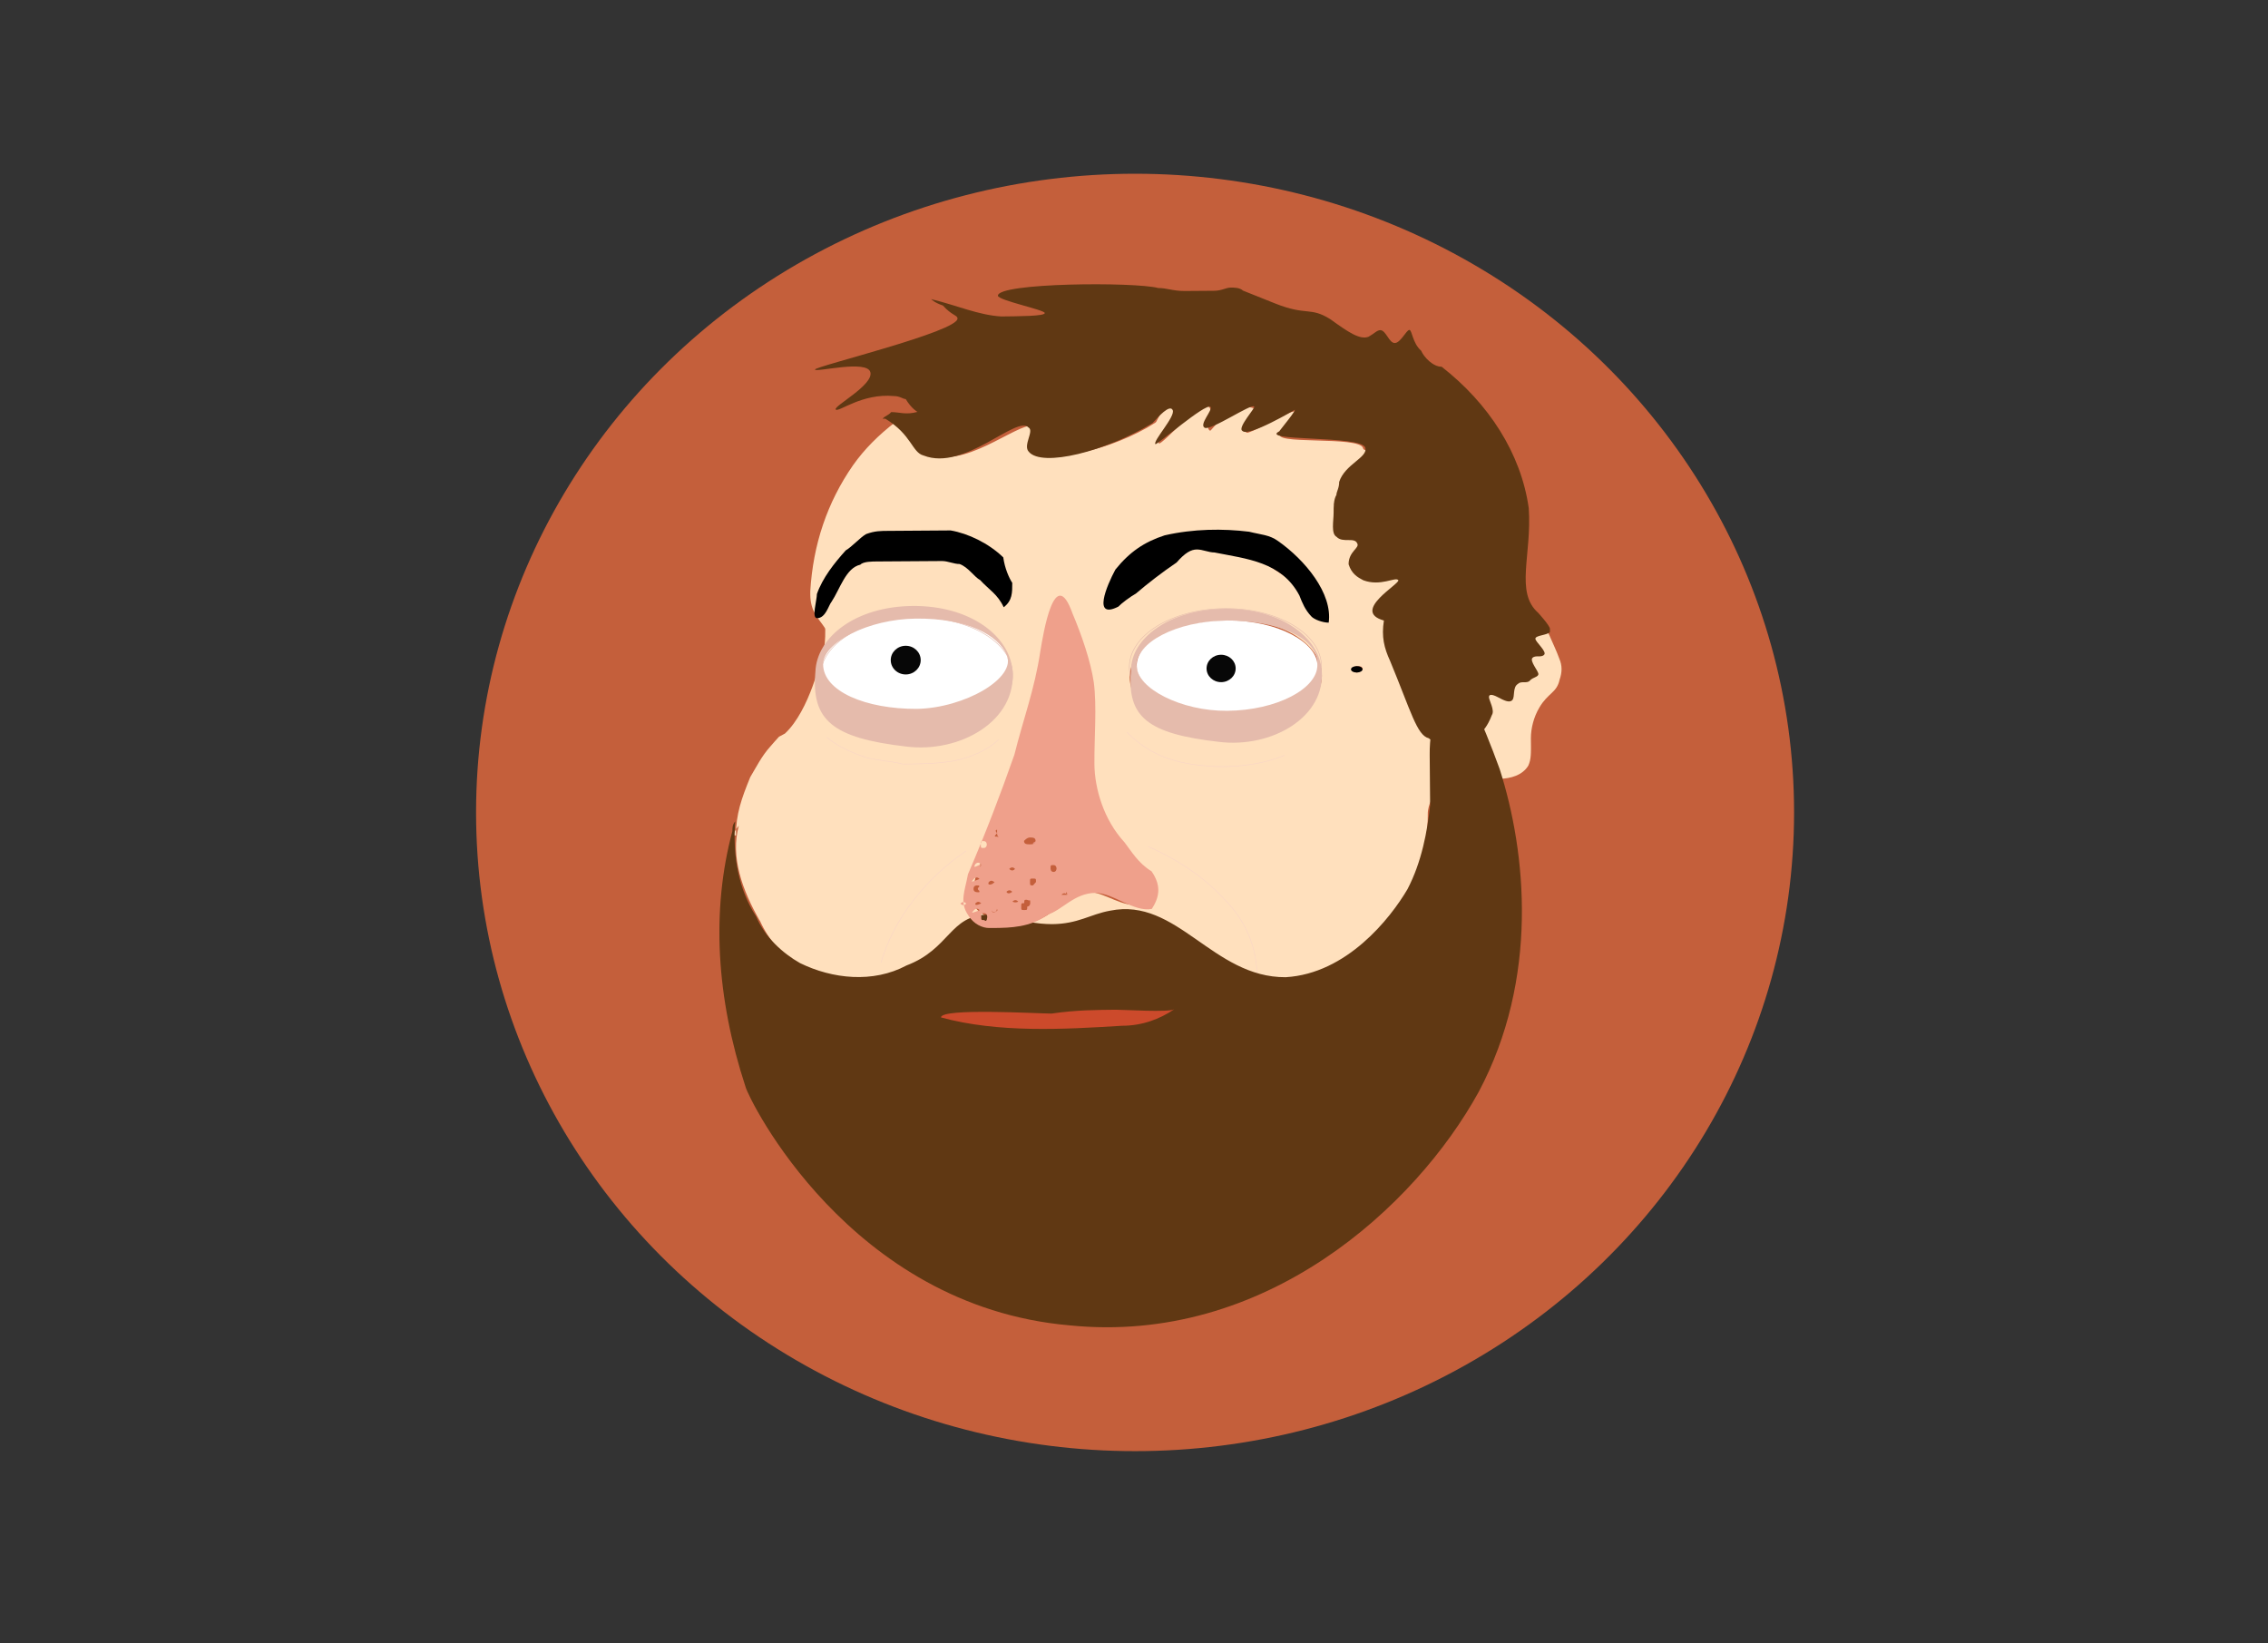 <?xml version="1.0" encoding="utf-8"?>
<!-- Generator: Adobe Illustrator 21.1.0, SVG Export Plug-In . SVG Version: 6.00 Build 0)  -->
<svg version="1.1" id="Layer_1" xmlns="http://www.w3.org/2000/svg" xmlns:xlink="http://www.w3.org/1999/xlink" x="0px" y="0px"
	 viewBox="0 0 1060 768" style="enable-background:new 0 0 1060 768;" xml:space="preserve">
<rect x="0" y="0" width="1060" height="768" fill="#333333" stroke="none"/>
<style type="text/css">
	.st0{fill:#C45F3B;}
	.st1{fill:none;stroke:#CC4A2B;stroke-width:0.25;stroke-miterlimit:10;}
	.st2{fill:#FFE0BD;}
	.st3{fill:#603813;}
	.st4{fill:#E5BBAC;}
	.st5{fill:#FFFFFF;}
	.st6{fill:#E5907F;}
	.st7{fill:#EFA08B;}
	.st8{fill:none;}
	.st9{fill:none;stroke:#E5BBAC;stroke-width:0.25;stroke-miterlimit:10;}
	.st10{fill:none;stroke:#F9D5C5;stroke-width:0.25;stroke-miterlimit:10;}
	.st11{fill:#070707;}
	.st12{fill:#CC4A2B;}
</style>
<title>Artboard 1</title>
<g id="Layer_2">
	<ellipse class="st0" cx="530.5" cy="379.7" rx="308" ry="298.5"/>
</g>
<g id="head">
	<path class="st1" d="M524.2,479.5c-6.8,0-12.3,0.1-19.1,0.1c-5.5,0-39.6-1.2-49.1,0.3"/>
	<path class="st2" d="M693.4,315.3c1.3,1.5,4.1,1.4,6.8,1.4c1.3-1.5,0-4.5,2.7-6.1c1.3-1.5,1.3,0,5.5-1.5c1.3,0,4.1-1.5,4-3.1
		c0-1.6-2.8-4.5-2.8-6.1c0-1.5,5.5-1.5,5.5-1.5s-5.5-4.5-4.1-6.1c0-1.5,6.8-1.5,6.8-3.1v-0.7c2.8,3,5.5,6,6.9,9.7
		c1.3,3,2.8,6.1,4.1,9.7c1.3,3,1.4,6.1,0.1,9.8c-1.3,6.1-5.4,6.1-9.4,12.9c-2.7,4.5-4,9.8-4,14.4c0.1,7.6,0.1,9.8-1.2,12.8
		c-2.7,4.5-8.2,6.1-13.6,6.2l0,0c-4.1-11.3-8.4-21.9-13.8-33l0,0c1.3,0,2.7-1.5,2.7-3.1c0-3-2.8-6.1-1.4-7.5
		C687.9,313.9,692,313.8,693.4,315.3z"/>
	<path class="st3" d="M670.3,326.8c0,1.5,0,3,0,4.5H669C669,329.8,669,328.4,670.3,326.8z"/>
	<path class="st2" d="M669.5,336.1c-0.8,6.4,2.4,7.4,1.5,12.6c-0.1,0.4,0,0.9,0.3,1.3c8,12.2-4.1,21.5-4,30.4
		c0.1,14.4-3.9,27.2-10.6,39.3c-6.7,14.4-29.7,40.9-56.9,41.1c-34.1,1.7-50-37.4-82-31.1c-8.2,1.5-13.6,6.2-27.2,6.3
		c-3.7,0-7.9-0.4-11.9-1.3c-1.3-0.3-1.3-2.7,0-2.9c4.1-0.7,8.2-2.3,11.8-4.8c0,0,0.1,0,0.1-0.1c6.8-3.1,12.1-9.8,18.9-9.9
		c6.8,0,14.9,7.3,24.3,5.9c0.2,0,0.2-0.1,0.4-0.1c5.2-3.2,3.7-11.2-0.3-15.7c-4.1-4.5-8.1-9.6-13.5-12.6c-0.1-0.1-0.3-0.2-0.3-0.3
		c-8.1-9.7-12.2-20.2-12.3-32.9c-0.1-11.3,1.2-23.4-0.2-34.7c-1.4-11.3-4.2-20.3-8.4-30.1c-8.4-21.9-12.2,7.6-13.5,15.9
		c-2.6,14.4-5.3,28.7-10.5,44.5c-5.4,17.3-11.9,34.7-18.6,50.6c0,0.1-0.1,0.2-0.1,0.3c-1.4,6-3.9,12.7,0.1,17.2
		c1.3,1.5,5.5,4.5,8.2,4.5h-1.3h-0.1c-16.3,1.7-16.2,15.9-37.9,23.7c-16.3,6.2-35.4,4.8-49.8-1.1c-9.6-4.4-16.4-12.7-20.5-21.7
		c0,0,0-0.1-0.1-0.1c-8.2-14.2-13.8-30-9.8-44.4c0,0-4.4,5.3-1.3,4.5c-0.1-9.8,2.6-17.3,6.6-27.1c0-0.1,0.1-0.1,0.1-0.2
		c2.7-4.5,5.3-9.8,9.4-14.3c1.3-1.5,2.6-3,3.9-4.4c0.1-0.1,0.2-0.2,0.3-0.2l2.6-1.4l0,0c11.6-10.9,17-35.5,17.4-37.7
		c0-0.1,0.1-0.2,0.1-0.3c1.2-2.8,1.3-5.8,1.3-10.6c0-0.3-0.1-0.7-0.3-0.9c-2.8-4.3-6.6-7.3-6.7-15.4v-1.5v-0.1
		c1.3-21.8,7.9-41.5,20-58.9c5.3-7.5,12-14.2,20-20.3c0.2-0.1,0.4-0.2,0.6-0.2h0.7c0.2,0,0.3,0,0.5,0.1
		c10.7,5.9,10.8,12.5,16.1,15.5c0.1,0,0.2,0.1,0.2,0.1c16.4,5.8,42-17.7,47.5-13.2c2.7,1.4-2.7,7.6,0.1,11.3
		c5.4,5.9,35.2-0.1,55.5-13.1c0.2-0.1,0.3-0.3,0.5-0.5c8.5-16.6,7.9-4.3,9.3-4.3c1.3,1.5-9.4,12.9-8.1,14.4
		c1.3,1.4,22.1-23.6,24.1-15.9c2.4,9,1.8,1.1,1.3,2.3c-0.9,1.7-2.4,3.8-2.4,5.9c-0.1,0.9,0.8,2.2,1.3,1.6
		c10.9-12.9,18.1-11.3,20.6-10c2,1-2.4,5.7-4.4,8.7c-0.7,1.1,0.1,2.8,1.2,2.4c5.8-1.8,20-11,22.3-9.8c1.3,1.5,0.7,3-6.7,9.8
		c-6.8,6.1,36.8,1.2,38.2,7.3c0,2.9,18.1-1.9,0,12.3c-0.8,0.6-0.7,2.3,0.3,2.7c1.5,0.6-0.9,1-5,1.9c-1.2,0.3-1.3,2.6-0.1,2.9
		c7.2,2-11,5.9-8.7,6.6c11.7,0.5,3.4,5.7,1.6,9.5c-0.4,0.8-0.1,1.9,0.7,2.2c2.9,1.1,7.5,1.2,8.6,2.6c1.3,1.5,8.4,24.1-4,9.8
		c-2-2.2,4,4.4,6.8,5.9c0.1,0,0.1,0.1,0.2,0.1c6.8,2.9,13.5-1.7,14.9-0.1c2.7,1.4,11.3,8.7-5.9,17c-0.5,0.2-0.8,0.9-0.7,1.6
		c0.5,5.3,3.8,9.5,2.8,15.6c-0.1,0.3,0,0.6,0.1,0.9c6.8,19.7,10.9,29.4,16.2,32.5c0.2,0.1,0.3,0.1,0.5,0.1c0.7,0,2.4,0.2,3.7,0.8
		C669.3,334.8,669.6,335.4,669.5,336.1z M636.8,312.8c0-1.5-1.3-1.5-2.7-1.4c-0.1,0-0.2,0-0.3,0c-1.4,0.2-1.2,2.9,0.3,2.9h0.1
		C635.4,314.2,636.8,312.8,636.8,312.8L636.8,312.8L636.8,312.8L636.8,312.8z M609.3,275.2C609.3,276.7,610,276.7,609.3,275.2
		c3.2,2.3,5.5,3.7,7.7,3.5c0.9-0.1,1.4-1.5,0.8-2.4c-5.5-9.2-13.6-18.5-26.3-19.8c0,0-0.1,0-0.2,0c-5.4-1.4-8.1-1.4-12.2-1.4
		 M617.8,315.8c-0.1-15.8-20.6-27-45.1-26.8s-44.8,13.1-44.7,27.5c0.1,15.8,20.6,27,45.1,26.8C597.5,343.1,617.9,330.2,617.8,315.8
		L617.8,315.8z M471.9,313.9c-0.1-15.8-19.3-27-45.1-26.8c-25.9,0.2-44.8,13.1-44.7,27.5c0.1,14.4,19.3,27,45.1,26.8
		C451.7,341.1,472,328.2,471.9,313.9z"/>
	<ellipse transform="matrix(1 -6.998802e-03 6.998802e-03 1 -2.174 4.446)" cx="634.1" cy="312.8" rx="2.7" ry="1.5"/>
	<path d="M621,291c-2.7,0-6.8-1.4-8.2-3c-2.8-3-4.1-6.1-5.5-9.7c-8.3-15.8-24.7-17.1-39.7-20.1c-2.7,0-5.5-1.4-8.2-1.4
		s-5.5,1.5-9.5,6.1c-6.8,4.6-13.5,9.8-19,14.5c-2.7,1.5-6.8,4.6-8.2,6.1c-12.2,6.2-5.5-9.7-1.4-17.3c6.7-8.3,13.5-12.9,23-16
		c13.6-3.1,27.3-3.2,39.5-1.7c5.5,1.4,9.5,1.4,13.6,4.4C609.9,261.7,622.9,277.3,621,291z"/>
	<path class="st4" d="M572.6,284.5c25.9-0.2,43.6,13.2,45.1,28.4c2.2,22.3-23.5,36.9-48.1,33.8c-33.4-3.8-42.9-11.7-41-33.2
		C528.4,298.3,546.7,284.7,572.6,284.5z M615.6,309.7c-0.1-12-19.2-19.8-42.3-19.6c-21.8,0.2-42.1,10.7-42.1,20.2
		c0.1,12,19.2,19.8,42.3,19.6C595.3,329.7,615.7,322.5,615.6,309.7z"/>
	<path class="st5" d="M573.4,290c24.5-0.2,42.3,10.7,42.3,20.8c0.1,11-18.9,21.2-42.1,21.4c-21.8,0.2-42.3-10.7-42.3-20.8
		C530.6,300.5,549.6,290.2,573.4,290z"/>
	
		<ellipse transform="matrix(1 -6.998802e-03 6.998802e-03 1 -2.911 3.519)" class="st6" cx="501.3" cy="417.7" rx="1.3" ry="1.5"/>
	
		<ellipse transform="matrix(1 -6.998802e-03 6.998802e-03 1 -2.838 3.475)" class="st6" cx="495.1" cy="407.2" rx="1.3" ry="1.5"/>
	<ellipse transform="matrix(1 -6.998802e-03 6.998802e-03 1 -2.749 3.407)" class="st6" cx="485.4" cy="394.5" rx="2.7" ry="1.5"/>
	<ellipse transform="matrix(1 -6.998802e-03 6.998802e-03 1 -2.87 3.419)" class="st6" cx="487" cy="411.8" rx="1.3" ry="1.5"/>
	<path class="st7" d="M485,419.3c0,0,1.3,0,1.3,1.5s0,1.5-1.3,1.5l0,0c0,0,0,0,0-1.5l0,0C485,419.3,485,419.3,485,419.3z"/>
	<path class="st6" d="M485,421.6L485,421.6c0,1.5,0,1.5-1.3,1.5s-1.3,0-1.3-1.5c0,0,0-1.5,1.3-1.5l0,0L485,421.6L485,421.6z"/>
	<path class="st6" d="M485,420.1L485,420.1L485,420.1z"/>
	
		<ellipse transform="matrix(1 -6.998802e-03 6.998802e-03 1 -2.923 3.376)" class="st7" cx="480.9" cy="419.3" rx="1.3" ry="1.5"/>
	<ellipse class="st6" cx="481" cy="429.2" rx="0" ry="0"/>
	<ellipse transform="matrix(1 -6.998802e-03 6.998802e-03 1 -2.839 3.36)" class="st6" cx="478.7" cy="407.3" rx="1.3" ry="1.5"/>
	
		<ellipse transform="matrix(1 -6.998802e-03 6.998802e-03 1 -2.903 3.352)" class="st6" cx="477.5" cy="416.4" rx="1.3" ry="1.5"/>
	<ellipse class="st6" cx="474" cy="399.1" rx="0" ry="0"/>
	<ellipse transform="matrix(1 -6.998802e-03 6.998802e-03 1 -2.728 3.326)" class="st6" cx="473.9" cy="391.5" rx="0" ry="1.5"/>
	
		<ellipse transform="matrix(1 -6.998802e-03 6.998802e-03 1 -2.962 3.319)" class="st6" cx="472.7" cy="424.8" rx="1.3" ry="1.5"/>
	<path d="M473.1,272.4c0,4.5,0.1,8.3-4,11.4c-2.8-6.1-6.9-8.2-11-12.7c-2.7-1.4-5.5-6-9.6-7.5c-2.7,0-5.5-1.4-8.2-1.4
		c-9.5,0.1-20.4,0.1-30,0.2c-2.7,0-6.8,0-8.2,1.5c-6.8,1.5-9.5,11.4-13.5,17.4c-1.3,1.5-2.7,7.6-6.7,7.6c-2.7,0-0.1-8.3-0.1-11.3
		c2.7-7.6,8.1-14.4,13.5-20.4c2.7-1.5,6.8-6.1,9.5-7.6c4.1-1.5,6.8-1.5,10.9-1.5c8.2-0.1,19.1-0.1,28.6-0.2
		c8.2,1.4,17.8,6,24.6,12.6C469.6,265.6,471.6,270.1,473.1,272.4z"/>
	
		<ellipse transform="matrix(1 -6.998802e-03 6.998802e-03 1 -2.871 3.304)" class="st6" cx="470.6" cy="411.9" rx="1.3" ry="1.5"/>
	<ellipse transform="matrix(1 -6.998802e-03 6.998802e-03 1 -2.803 3.304)" class="st6" cx="470.6" cy="402.1" rx="0" ry="1.5"/>
	
		<ellipse transform="matrix(1 -6.998802e-03 6.998802e-03 1 -2.761 3.284)" class="st7" cx="467.8" cy="396.1" rx="1.3" ry="1.5"/>
	<ellipse transform="matrix(1 -6.998802e-03 6.998802e-03 1 -2.982 3.286)" class="st6" cx="468" cy="427.7" rx="1.3" ry="1.5"/>
	<path class="st7" d="M469.4,430.8c-1.3,0-1.3,0-2.7,0C468,430.8,468,430.8,469.4,430.8z"/>
	<ellipse transform="matrix(1 -6.998802e-03 6.998802e-03 1 -2.813 3.27)" class="st7" cx="465.8" cy="403.6" rx="1.3" ry="1.5"/>
	
		<ellipse transform="matrix(1 -6.998802e-03 6.998802e-03 1 -2.93 3.271)" class="st6" cx="465.9" cy="420.2" rx="1.3" ry="1.5"/>
	<path class="st7" d="M461.1,413.5c0,0,1.3,0,1.3,1.5l0,0l0,0c0,1.5-1.3,1.5-2.7,1.5s-2.7,0-2.7-1.4
		C458.4,413.5,459.7,413.5,461.1,413.5C459.7,413.5,459.7,413.5,461.1,413.5c-1.3,1.5,0,1.5,0,1.5S464.5,415,461.1,413.5
		C464.5,413.5,464.5,413.5,461.1,413.5z"/>
	<ellipse transform="matrix(1 -6.998802e-03 6.998802e-03 1 -2.861 3.261)" class="st7" cx="464.5" cy="410.4" rx="1.3" ry="1.5"/>
	
		<ellipse transform="matrix(1 -6.998802e-03 6.998802e-03 1 -2.962 3.262)" class="st7" cx="464.6" cy="424.8" rx="1.3" ry="1.5"/>
	<ellipse transform="matrix(1 -6.998802e-03 6.998802e-03 1 -2.914 3.262)" class="st7" cx="464.6" cy="418" rx="0" ry="1.5"/>
	<path class="st6" d="M461.1,413.5C464.5,413.5,464.5,413.5,461.1,413.5c0,1.5,0,1.5,0,1.5s-1.3,0-1.3-1.5
		C459.7,413.5,459.7,413.5,461.1,413.5z"/>
	
		<ellipse transform="matrix(1 -6.998802e-03 6.998802e-03 1 -2.93 3.219)" class="st6" cx="458.4" cy="420.2" rx="1.3" ry="1.5"/>
	<path class="st8" d="M420.7,192.1c4.1,0,6.8,1.4,10.9-0.1c0,0-2.7-1.4-5.5-4.5c-1.3,0-2.7-1.4-5.5-1.4c-13.6-1.4-25.8,6.3-27.2,4.7
		c-1.3-1.5,16.3-11.4,14.9-15.9s-25.9,0.2-25.9-1.3s65.3-16.3,63.8-22.4c0-1.5-2.7-1.4-6.8-4.5c-4.1-1.4-5.5-3-5.5-3
		c10.9,3,20.4,5.9,32.7,7.3c8.2-0.1,19.1-0.1,19.1-1.6s-20.4-4.4-20.4-7.4c0-4.5,61.2-4.9,73.5-3.6c4.1,0,6.8,1.4,10.9,1.4l12.3-0.1
		c4.1,0,5.5-1.5,8.2-1.5c1.3,0,4.1,0,5.5,1.4l13.6,4.4c13.6,4.4,15,1.4,25.9,5.9c8.2,4.5,12.3,9.7,16.4,7.4c2.7-1.5,4-3.1,5.5-3.1
		c2.7,0,4.1,4.5,6.8,4.5s5.4-4.5,6.8-4.6c1.3,0,1.4,4.5,5.5,9.7c1.3,3,5.5,6,9.6,6c20.5,15.7,35.7,37.5,40,61.6
		c1.5,20.3-6.5,36.2,4.4,46c0,0,5.5,4.5,5.5,6"/>
	
		<ellipse transform="matrix(1 -6.998802e-03 6.998802e-03 1 -2.167 4.016)" class="st9" cx="572.7" cy="311.6" rx="44.9" ry="27.2"/>
	<path class="st10" d="M536.6,395.6c13.6,6,26,14.2,35.6,24.6c9.6,9.7,15.2,21.8,15.3,36.1"/>
	<path class="st10" d="M451.5,397.7c-19,12.9-33.9,31.9-39.8,52.3"/>
	<path class="st10" d="M386.4,344.6c5.5,4.5,12.3,7.5,19.1,9.6c5.5,1.4,10.9,1.4,16.4,2.9c8.2-0.1,16.3-0.1,24.5-1.6
		c6.8-1.5,15-4.6,20.3-9.9"/>
	<path class="st10" d="M526.7,342.2c9.6,9.7,20.5,14.2,35.5,15.6c12.3,1.4,27.3-0.2,38.1-4.8"/>
	<path class="st3" d="M692.2,343.2L692.2,343.2c-5.5,3.1-9.5,3.1-16.3,3.2l0,0c0-1.5,0-3,0-6.1c0,1.5,0,3,0,6.1l0,0
		c-2.7,0-6.8,0-8.2-1.4c-5.5-1.4-8.3-12.7-18-36.1c-2.8-6.1-4.1-11.3-2.9-18.9c-15.7-4.4,8.1-17.4,6.7-18.9
		c-1.4-1.6-8.2,3.1-16.3,0.1c-2.7-1.4-5.5-3-6.9-7.5c0-6.1,5.4-7.6,4-9.8c-1.3-3-6.8,0-9.6-3c-2.7-1.4-1.4-7.5-1.4-11.3
		c0-3,0-6.1,1.3-8.3c0-1.5,1.3-3.1,1.3-6.1c2.7-8.3,13.5-11.4,12.2-15.9c-1.4-6.1-51.8-2.7-39.6-8c-3.4,3.1,6.7-8.3,6.7-9.8
		c0,0-21.7,12.9-24.5,9.9c-2.7-1.4,6.7-11.4,5.4-11.4c-1.3-1.5-20.3,11.5-23.1,9.9c-2.7-1.6,4-8.3,2.7-9.8
		c-2.7-1.4-24.4,17.5-25.7,17.5c-1.3-1.5,9.4-12.9,8.1-15.9s-6.8,3.1-9.5,6.1c-21.6,13.1-51.6,20.8-57.8,13.3
		c-2.8-3,2.7-9.8-0.1-11.3c-5.5-6-29.9,20.6-49,13.1c-5.5-1.4-5.5-9.7-17.9-17.2c0,0,0,0-1.3,0c1.3-1.5,2.7-1.5,4-3.1l0,0
		c4.1,0,6.8,1.4,12.3-0.1c0,0-2.7-1.4-5.5-6c-1.3,0-2.7-1.4-5.5-1.4c-15-1.4-25.8,7.7-27.2,6.3c-1.3-1.5,17.7-11.4,16.2-17.4
		c-1.4-6.1-25.9,0.2-25.9-1.3s67.3-17.8,66.6-23.9c0-1.5-2.7-1.4-6.8-6c-4.1-1.4-5.5-3-5.5-3c12.3,3,21.9,7.4,32.7,8.1
		c8.2-0.1,20.4-0.1,20.4-1.6s-21.8-5.9-21.9-8.1c0-6.1,64-6.5,74.9-3.6c4.1,0,6.8,1.4,12.3,1.4l13.6-0.1c4.1,0,5.5-1.5,8.2-1.5
		c1.3,0,4.1,0,5.5,1.4l15,6c15,6,16.3,1.4,25.9,7.4c8.3,6,13.7,9.7,17.8,8.2c2.7-1.5,4-3.1,5.5-3.1c2.7,0,4.1,6.1,6.8,6
		c2.7,0,5.4-6.1,6.8-6.1c1.3,0,1.4,6.1,5.5,9.7c1.3,3,5.5,7.5,9.6,7.5c21.9,17.1,37.1,40.4,40.7,66.1c1.5,21.9-6.5,39.3,4.4,48.9
		c0,0,5.5,6,5.5,7.5l0,0v1.5c-1.3,1.5-6.8,1.5-6.8,3.1c0,1.5,5.5,6,4.1,7.5s-4.1,0-5.5,1.5c-1.3,1.5,2.8,6.1,2.8,7.5
		c0,1.5-2.7,1.5-4,3.1c-1.3,1.5-4.1,0-5.5,1.5c-2.7,1.5-1.3,6.1-2.7,7.6s-4.1,0-6.8-1.4s-4.1-1.4-4.1,0c0,1.5,2.8,6.1,1.4,8.3
		C694.9,340.2,693.6,340.3,692.2,343.2z"/>
	<path class="st5" d="M426.7,286.9c25.8-0.2,44.4,11.7,44.5,22.9c0.1,12.1-19.9,23.3-44.2,23.5c-22.9,0.2-44.4-11.7-44.5-22.9
		C382.4,298.3,402.4,287,426.7,286.9z"/>
	
		<ellipse id="eye_1" transform="matrix(1 -6.998802e-03 6.998802e-03 1 -2.149 2.97)" class="st11" cx="423.3" cy="308.5" rx="7" ry="6.7"/>
	
		<ellipse transform="matrix(1 -6.998802e-03 6.998802e-03 1 -2.199 3.006)" class="st9" cx="428.4" cy="315.7" rx="44.9" ry="27.2"/>
	
		<ellipse id="eye_2" transform="matrix(1 -6.998802e-03 6.998802e-03 1 -2.172 4.002)" class="st11" cx="570.7" cy="312.4" rx="6.8" ry="6.4"/>
	<path class="st4" d="M426.6,283.2c26.8-0.2,45.1,13.9,46.6,30c2.2,23.6-24.4,38.9-49.7,35.7c-34.5-4-44.4-12.3-42.4-35
		C381.7,297.8,399.9,283.4,426.6,283.2z M470.5,306c-4.1-9.2-18.4-17.1-42.3-16.9c-22.5,0.2-43.5,11.2-43.5,21.4
		c0.1,12.6,19.9,20.9,43.8,20.8C450.9,330.9,475.3,316.8,470.5,306z"/>
	<path class="st3" d="M342.3,388.4L342.3,388.4c0-1.5,0-3,1.3-4.5c-1.2,15.8,1.5,31.7,9.8,44.4c4.1,9.7,12.4,17.2,20.5,21.8
		c15.1,7.4,34.1,9.5,49.8,1.1c20.3-7.7,20.2-23.5,38-23.7h5.5c1.3,0,1.3,0,2.7,0c6.8,3,15,4.4,21.8,4.4c12.3-0.1,17.7-4.6,27.2-6.3
		c31.3-6.3,47.9,31.3,82,31.1c28.6-1.7,48.9-27.5,56.9-41.1c6.7-12.8,9.3-27.2,10.6-39.3c-0.1-11.3-0.1-12.8-0.2-23.4
		c-0.1-7.6,1.2-14.4,2.6-21.9h1.3c5.5,0,10.9-1.5,15-4.6c5.6,11.3,9.7,21.8,13.8,33l0,0c12.5,39.1,18.4,97.9-9.8,150.9
		c-29.6,53.8-100,118.4-191.3,109.1c-103-9-149.9-106-151.3-111.3C334.7,466.2,332.4,425.4,342.3,388.4z"/>
	<path class="st7" d="M538.2,407.2c4.2,6.1,4.2,11.4,0.1,17.6c-8.3,1.6-18-7.5-26.4-7.5c-9.7,0.1-15.2,7.8-22.1,10.1
		c-8.2,6.1-17.9,6.2-24.9,6.3c-1.4,0-1.4,0-2.7,0l0,0c-2.7,0-7-1.5-9.7-6c-4.2-6.1-1.5-11.4-0.1-19.1c8.2-19.1,15-36.8,21.7-55.9
		c4-16.1,9.5-30.7,12.1-48.2c1.4-8.4,6.7-41.4,15.1-17.7c4.2,9.9,8.4,22.1,9.9,32c1.5,11.4,0.2,26,0.3,38.3
		c0.1,11.4,4.3,26,14.1,36.6C528.4,397.3,531.9,403.4,538.2,407.2z M498.8,418.2C498.8,416.6,497.4,416.6,498.8,418.2
		c-1.4-1.6-2.7,0-2.7,0S496,418.2,498.8,418.2L498.8,418.2C497.4,418.2,498.8,418.2,498.8,418.2L498.8,418.2z M493.8,405.9
		c0,0,0-1.6-1.4-1.6s-1.4,0-1.4,1.6c0,0,0,1.6,1.4,1.6S493.8,405.9,493.8,405.9L493.8,405.9z M484,393c0-1.6-1.4-1.6-2.7-1.6
		c-1.3,0-2.7,1.6-2.7,1.6c0,1.6,1.4,1.6,2.7,1.6S484,394.6,484,393L484,393z M484.2,412.2c0-1.6,0-1.6-1.4-1.6s-1.4,0-1.4,1.6
		s0,1.6,1.4,1.6l0,0L484.2,412.2L484.2,412.2z M481.5,422.1c0-1.6,0-1.6-1.4-1.6s-1.4,0-1.4,1.6l0,0l0,0c-1.4,0-1.4,0-1.4,1.6
		s0,1.6,1.4,1.6s1.4,0,1.4-1.6l0,0l0,0l0,0C481.5,423.6,481.5,422.1,481.5,422.1L481.5,422.1z M475.9,421.4
		C475.9,421.4,474.5,418.3,475.9,421.4c-1.4-1.6-2.7,0-2.7,0S474.5,422.1,475.9,421.4L475.9,421.4
		C474.5,422.1,475.9,421.4,475.9,421.4L475.9,421.4z M474.6,431.3L474.6,431.3C474.6,428.3,474.6,428.3,474.6,431.3L474.6,431.3
		L474.6,431.3C473.2,431.4,474.6,431.3,474.6,431.3L474.6,431.3L474.6,431.3z M474.4,406.1C474.4,406.1,474.4,405.3,474.4,406.1
		c-1.4-1.6-2.7,0-2.7,0S473,407.7,474.4,406.1L474.4,406.1L474.4,406.1L474.4,406.1z M473.1,416.8
		C473.1,415.3,473.1,415.3,473.1,416.8c-1.4-1.6-2.7,0-2.7,0S471,418.4,473.1,416.8L473.1,416.8L473.1,416.8L473.1,416.8z
		 M466.1,397.7L466.1,397.7C466.1,396.2,466.1,396.2,466.1,397.7L466.1,397.7L466.1,397.7C466.1,396.2,466.1,397.7,466.1,397.7
		L466.1,397.7z M466,389.4c0-1.6,0-1.6,0-1.6S464.6,387.8,466,389.4c-1.4,1.6-1.4,1.6,0,1.6C468.1,391.6,466,391.7,466,389.4
		L466,389.4z M466.3,425.3L466.3,425.3c-1.4-1.6-2.7,0-2.7,0C463.5,426.8,464.9,426.8,466.3,425.3L466.3,425.3
		C466.3,426.8,466.3,426.8,466.3,425.3L466.3,425.3z M464.8,412.3C464.8,412.3,464.7,410.8,464.8,412.3c-1.4-1.6-2.7,0-2.7,0
		C461.3,413.8,463.4,413.8,464.8,412.3L464.8,412.3C464.8,413.8,464.8,413.8,464.8,412.3L464.8,412.3z M464.7,402.4h-1.4
		c-1.4,0-1.4,0-1.4,0h1.4C464.7,402.4,464.7,402.4,464.7,402.4L464.7,402.4z M461.2,394.7c0,0,0-1.6-1.4-1.6l0,0l0,0
		c-1.4,0-1.4,0-1.4,1.6s0,1.6,1.4,1.6C461.2,396.3,461.2,394.7,461.2,394.7z M461.4,428.4c0,0,0-1.6-1.4-1.6l0,0l0,0
		c-1.4,0-1.4,0-1.4,1.6s0,1.6,1.4,1.6C461.4,431.4,461.4,428.4,461.4,428.4z M458.5,403.9C458.5,403.9,457.7,403.9,458.5,403.9
		c-1.4-1.6-2.7,0-2.7,0C455,405.5,455,405.5,458.5,403.9L458.5,403.9C457.7,405.5,458.5,405.5,458.5,403.9L458.5,403.9z
		 M458.6,422.2C458.6,422.2,457.9,421.5,458.6,422.2c-1.4-1.6-2.7,0-2.7,0S455.1,423.8,458.6,422.2L458.6,422.2
		C457.9,423.8,458.6,422.2,458.6,422.2L458.6,422.2z M457.8,415.4c0-1.6,0-1.6-1.4-1.6l0,0c0,0-1.4,0-1.4,1.6l0,0l0,0
		c0,1.6,1.4,1.6,2.7,1.6L457.8,415.4L457.8,415.4L457.8,415.4z M457.8,410.8C457.8,410.8,455,410.8,457.8,410.8
		c-1.4-1.6-2.7,0-2.7,0C453.7,412.4,453.7,412.4,457.8,410.8L457.8,410.8C457.8,412.4,457.8,412.4,457.8,410.8L457.8,410.8z
		 M457.9,425.4C457.9,425.4,455.2,425.4,457.9,425.4c-1.4-1.6-2.7,0-2.7,0C453.8,426.9,453.8,426.9,457.9,425.4L457.9,425.4
		C457.9,426.9,457.9,426.9,457.9,425.4L457.9,425.4z M457.8,418.5h-1.4c-1.4,0-1.4,0-1.4,0S455.1,418.5,457.8,418.5L457.8,418.5z
		 M451.6,422.3C451.6,422.3,451.6,421.5,451.6,422.3c-1.4-1.6-2.7,0-2.7,0S450.2,423.9,451.6,422.3L451.6,422.3
		C451.7,423.9,451.6,422.3,451.6,422.3L451.6,422.3z"/>
	<path class="st12" d="M521.5,471.9c4.1,0,24.5,1.3,27.3-0.2c-6.8,4.6-15,7.7-24.5,7.7c-27.3,1.7-57.8,3.4-84.5-3.9
		c0-4.5,44.9-1.8,51.7-1.8C503.1,472,512.6,472,521.5,471.9z"/>
</g>
</svg>

